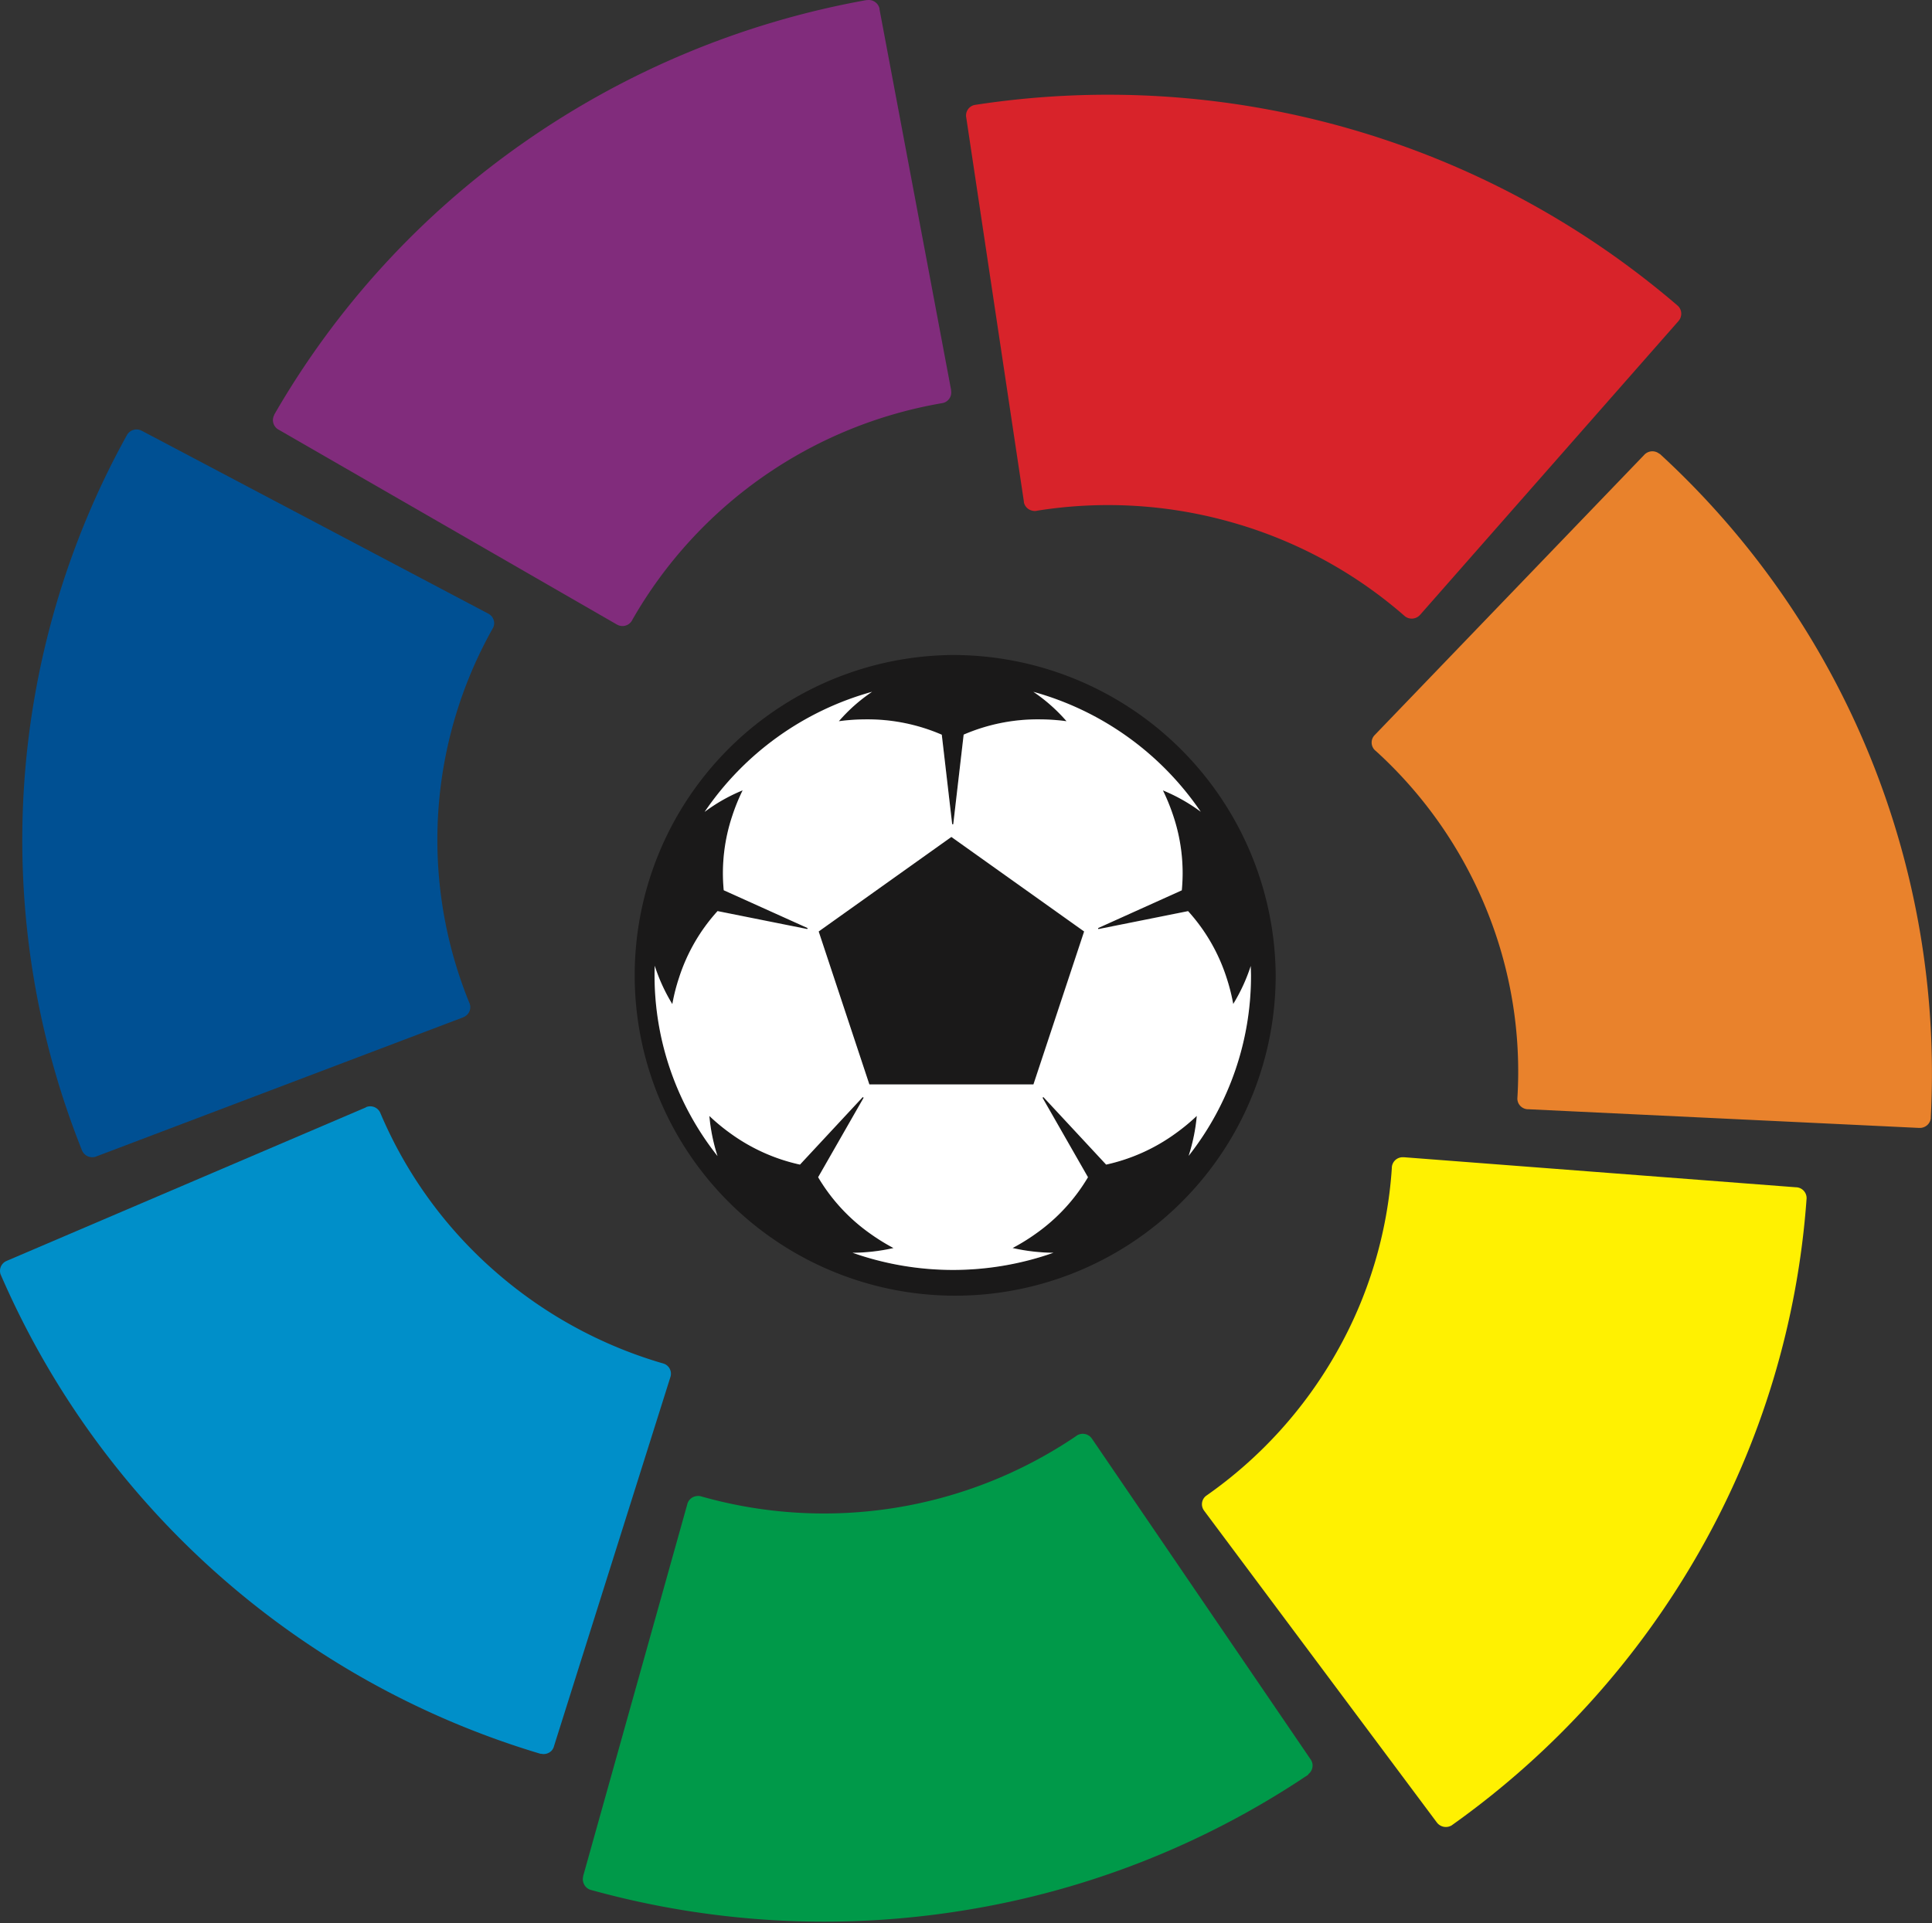<svg xmlns="http://www.w3.org/2000/svg" width="685" height="682" fill="none"><rect width="100%" height="100%" fill="#333333" stroke="none"/><path fill="#812C7C" fill-rule="evenodd" d="M97.222 147.191a3.844 3.844 0 0 0 1.614 5.218l119.762 69.007.266.141a3.882 3.882 0 0 0 3.079.259 3.887 3.887 0 0 0 2.294-2.069 157.03 157.03 0 0 1 109.998-76.806 3.844 3.844 0 0 0 2.988-4.362v-.252L311.845 3.355v-.239A3.899 3.899 0 0 0 307.539.03h-.323a306.058 306.058 0 0 0-121.614 50.592 300.836 300.836 0 0 0-88.38 96.457" clip-rule="evenodd"/><path fill="#005093" fill-rule="evenodd" d="M29.128 408.102a3.927 3.927 0 0 0 5.148 1.978l129.806-49.231.281-.127a3.828 3.828 0 0 0 1.95-5.301 153.035 153.035 0 0 1 8.501-132.756c.216-.44.349-.915.393-1.403a3.852 3.852 0 0 0-1.978-3.576l-.238-.127-122.582-64.716-.21-.098a3.915 3.915 0 0 0-5.093 1.375c0 .098-.112.196-.168.294a296.61 296.61 0 0 0-15.824 253.674" clip-rule="evenodd"/><path fill="#008FC9" fill-rule="evenodd" d="M191.761 621.942a3.929 3.929 0 0 0 3.83-1.094 3.822 3.822 0 0 0 .855-1.655l41.202-130.68.085-.28a3.774 3.774 0 0 0-2.329-4.601 156.855 156.855 0 0 1-60.505-33.298 154.463 154.463 0 0 1-40.136-55.823 3.9 3.9 0 0 0-4.938-1.88l-.183.141L2.544 447.094l-.225.099a3.829 3.829 0 0 0-2.104 4.782l.14.309a302.966 302.966 0 0 0 76.886 106.033 303.02 303.02 0 0 0 114.464 63.681" clip-rule="evenodd"/><path fill="#009949" fill-rule="evenodd" d="M463.803 629.25a3.82 3.82 0 0 0 1.464-4.027 3.804 3.804 0 0 0-.65-1.359l-77.382-113.527-.182-.252a3.9 3.9 0 0 0-5.626-.701 159.34 159.34 0 0 1-133.117 21.221 4.22 4.22 0 0 0-1.487 0 3.878 3.878 0 0 0-3.1 2.679l-.07.28-36.91 131.845v.21a3.425 3.425 0 0 0 0 1.683 3.935 3.935 0 0 0 2.554 2.903l.322.085a309.608 309.608 0 0 0 131.967 7.251 305.656 305.656 0 0 0 122.315-48.193" clip-rule="evenodd"/><path fill="#FFF101" fill-rule="evenodd" d="M640.535 425.017a3.84 3.84 0 0 0-2.318-3.64 3.843 3.843 0 0 0-1.484-.315L497.85 410.416h-.308a3.836 3.836 0 0 0-1.56.233 3.831 3.831 0 0 0-2.222 2.144 3.864 3.864 0 0 0-.287 1.551 152.655 152.655 0 0 1-19.457 65.024 155.332 155.332 0 0 1-46.393 51.125 3.758 3.758 0 0 0-.757 5.175l.154.225 82.348 110.342.14.182a3.994 3.994 0 0 0 5.219.926l.266-.196a302.731 302.731 0 0 0 87.917-97.551 295.013 295.013 0 0 0 37.625-124.579Z" clip-rule="evenodd"/><path fill="#E9822C" fill-rule="evenodd" d="M588.405 160.993a3.93 3.93 0 0 0-5.499.392l-95.395 99.192-.21.224a3.767 3.767 0 0 0-.961 2.895 3.776 3.776 0 0 0 1.494 2.66 154.468 154.468 0 0 1 39.014 55.739 152.313 152.313 0 0 1 11.138 67.507c0 .477.098.954.267 1.402a3.875 3.875 0 0 0 3.325 2.385h.28l138.49 6.62h.239a3.695 3.695 0 0 0 1.655-.322 3.853 3.853 0 0 0 2.329-3.072v-.337a298.22 298.22 0 0 0-21.726-128.43 298.28 298.28 0 0 0-74.398-106.926" clip-rule="evenodd"/><path fill="#D8232A" fill-rule="evenodd" d="M345.682 37.2a3.816 3.816 0 0 0-3.086 4.53l20.412 136.052v.28a3.86 3.86 0 0 0 2.805 3.002c.672.2 1.386.209 2.063.028a160.14 160.14 0 0 1 69.048 4.207 158.43 158.43 0 0 1 61.193 33.256 3.937 3.937 0 0 0 2.743.818 3.938 3.938 0 0 0 2.574-1.253l.182-.196 91.424-103.975.155-.196c.372-.437.636-.956.771-1.515a3.827 3.827 0 0 0-1.024-3.731l-.252-.224a310.055 310.055 0 0 0-116.712-62.774A310.092 310.092 0 0 0 345.71 37.2" clip-rule="evenodd"/><path fill="#1A1919" fill-rule="evenodd" d="M337.265 232.301a114.455 114.455 0 0 1 81.019 33.017 114.418 114.418 0 0 1 34.016 80.593 113.617 113.617 0 0 1-69.829 104.821 113.649 113.649 0 0 1-123.658-24.004 113.595 113.595 0 0 1 15.709-174.603 113.644 113.644 0 0 1 62.743-19.824Zm84.172 177.582a103.094 103.094 0 0 0 22.109-64.042c0-1.108-.084-2.216-.084-3.31a63.632 63.632 0 0 1-6.215 13.493 67.985 67.985 0 0 0-2.371-9.328 64.262 64.262 0 0 0-13.636-23.605l-31.803 6.368-.126-.351 29.699-13.395a63.92 63.92 0 0 0-3.058-26.537 71.689 71.689 0 0 0-3.634-8.921 62.328 62.328 0 0 1 13.411 7.588 105.873 105.873 0 0 0-59.34-42.526 60.28 60.28 0 0 1 11.756 10.421 72.723 72.723 0 0 0-9.736-.659 66.215 66.215 0 0 0-26.739 5.414l-3.689 31.783h-.379l-3.69-31.755a66.25 66.25 0 0 0-26.78-5.442c-3.241 0-6.495.224-9.708.659a58.803 58.803 0 0 1 11.784-10.435 105.868 105.868 0 0 0-59.383 42.597 61.538 61.538 0 0 1 13.482-7.645 68.348 68.348 0 0 0-3.634 8.921 64.042 64.042 0 0 0-3.072 26.509l29.741 13.409-.113.351-31.817-6.368a64.389 64.389 0 0 0-13.663 23.648 67.29 67.29 0 0 0-2.371 9.327 62.587 62.587 0 0 1-6.243-13.591c-.084 1.122-.084 2.258-.084 3.408 0 23.283 7.884 45.865 22.347 64.099a64.644 64.644 0 0 1-2.889-14.251 68.145 68.145 0 0 0 7.463 6.186 65.934 65.934 0 0 0 24.662 11.08l22.263-23.942.309.224-16.133 28.192a64.774 64.774 0 0 0 18.476 20.016 71.403 71.403 0 0 0 8.249 5.105 68.416 68.416 0 0 1-14.52 1.683 107.152 107.152 0 0 0 71.223 0 68.015 68.015 0 0 1-14.477-1.683 73.754 73.754 0 0 0 8.262-5.119 64.899 64.899 0 0 0 18.462-20.016l-16.119-28.178.309-.224 22.249 23.942a66.027 66.027 0 0 0 24.662-11.08 70.493 70.493 0 0 0 7.478-6.2 65.095 65.095 0 0 1-2.89 14.18Zm-131.238-79.527 47.052-33.522 47.066 33.522-17.971 54.225H308.17l-17.971-54.239v.014Z" clip-rule="evenodd"/><path fill="#fff" fill-rule="evenodd" d="M421.437 409.926a65.16 65.16 0 0 0 2.89-14.167 70.78 70.78 0 0 1-7.478 6.172 66.018 66.018 0 0 1-24.662 11.094l-22.249-23.942-.309.224 16.119 28.193a64.918 64.918 0 0 1-18.462 20.001 71.744 71.744 0 0 1-8.262 5.105 68.01 68.01 0 0 0 14.477 1.683 107.152 107.152 0 0 1-71.223 0c4.886-.03 9.754-.59 14.52-1.669a73.385 73.385 0 0 1-8.249-5.105 64.988 64.988 0 0 1-18.476-20.015l16.133-28.193-.309-.224-22.263 23.942a65.934 65.934 0 0 1-24.662-11.08 69.728 69.728 0 0 1-7.463-6.172 64.83 64.83 0 0 0 2.89 14.223 103.164 103.164 0 0 1-22.264-67.493 63.202 63.202 0 0 0 6.243 13.605 66.459 66.459 0 0 1 2.371-9.341 64.415 64.415 0 0 1 13.664-23.648l31.816 6.368.113-.351-29.741-13.409a64.042 64.042 0 0 1 3.072-26.509 68.322 68.322 0 0 1 3.634-8.921 60.975 60.975 0 0 0-13.482 7.645 105.868 105.868 0 0 1 59.383-42.597 59.239 59.239 0 0 0-11.784 10.435 72.484 72.484 0 0 1 9.708-.659 66.259 66.259 0 0 1 26.781 5.442l3.689 31.755h.379l3.689-31.783a66.215 66.215 0 0 1 26.739-5.414c3.254 0 6.509.224 9.736.659a59.632 59.632 0 0 0-11.756-10.421 105.867 105.867 0 0 1 59.34 42.527 62.071 62.071 0 0 0-13.411-7.575 72.263 72.263 0 0 1 3.634 8.907 63.797 63.797 0 0 1 3.058 26.537l-29.699 13.395.127.351 31.802-6.368a64.523 64.523 0 0 1 13.636 23.605 69.357 69.357 0 0 1 2.371 9.328 62.947 62.947 0 0 0 6.215-13.493c0 1.094.084 2.202.084 3.31a103.1 103.1 0 0 1-22.109 64.043ZM290.27 330.342l17.97 54.239h58.177l17.97-54.239-47.066-33.522-47.051 33.522Z" clip-rule="evenodd"/></svg>
